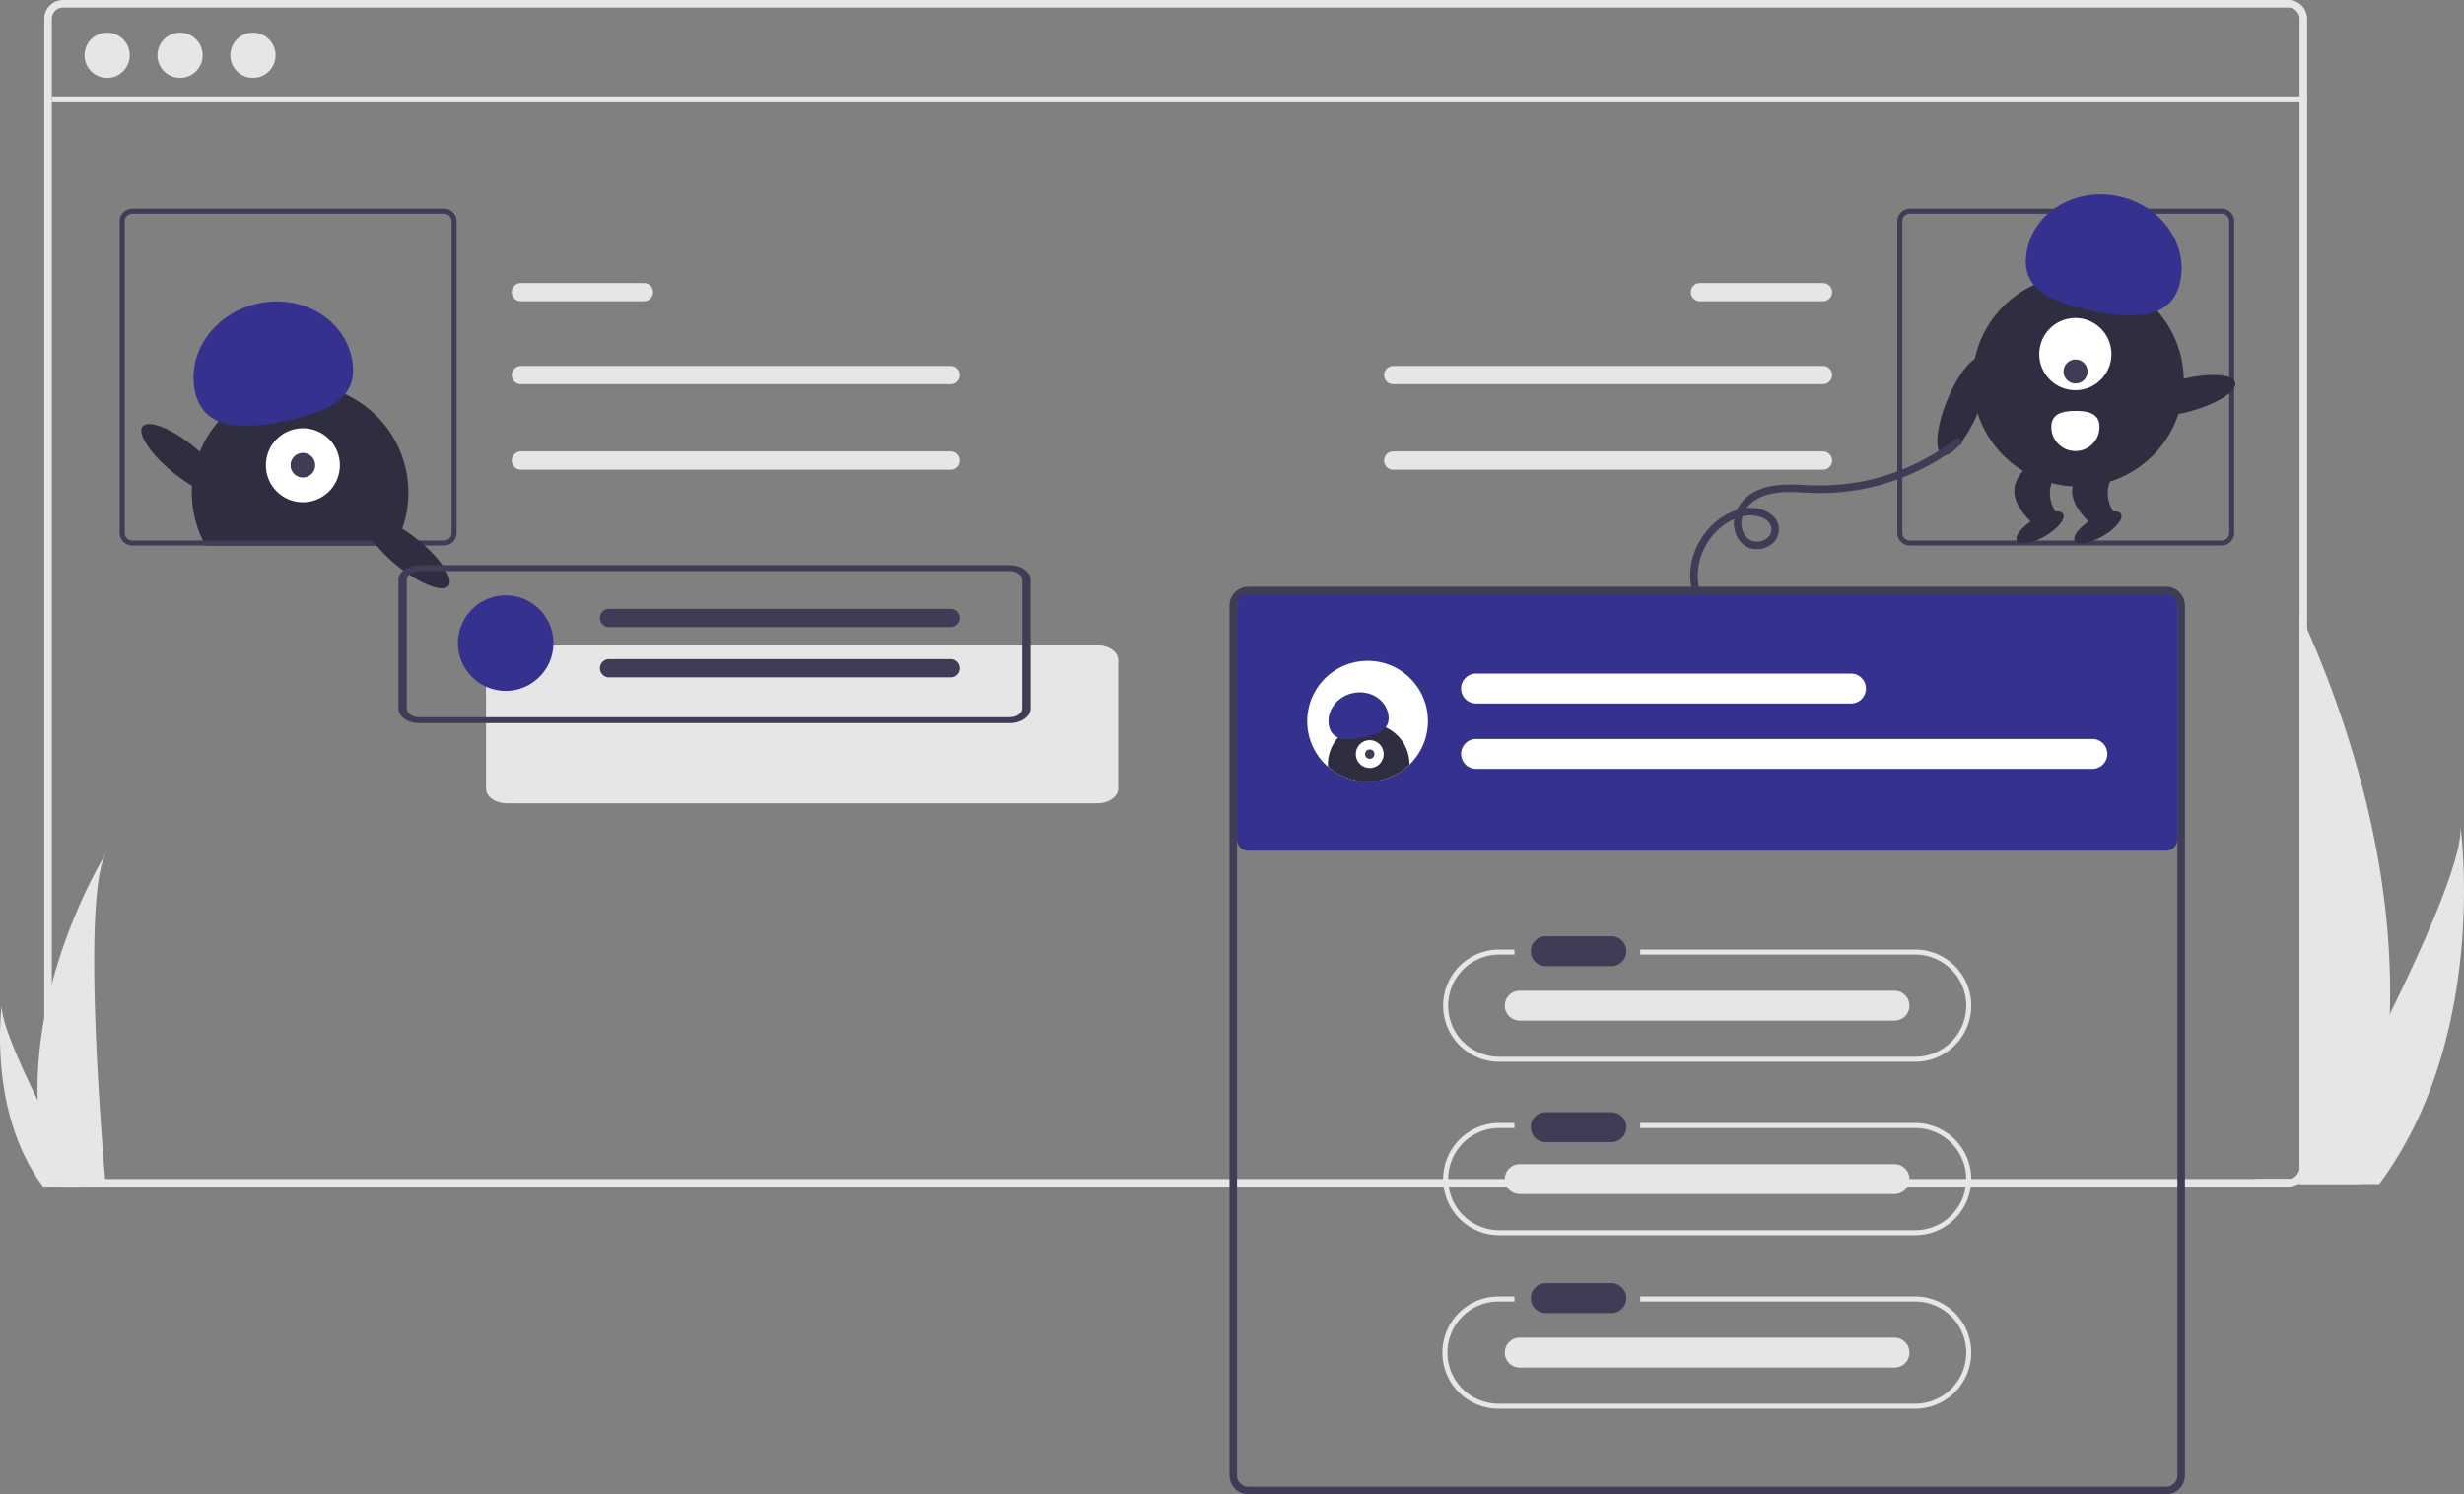 <svg data-name="Layer 1" xmlns="http://www.w3.org/2000/svg" width="980" height="594.385" viewBox="0 0 980 594.385"><rect x="0" y="0" width="980" height="594.385" fill="#808080" stroke="none"/><path d="M910.106 0h-885a7.503 7.503 0 00-7.5 7.5v457a7.503 7.503 0 007.5 7.5h885a7.53 7.53 0 006.03-3.06 6.567 6.567 0 00.95-1.72 7.234 7.234 0 00.52-2.72V7.5a7.503 7.503 0 00-7.5-7.5zm4.5 464.5a4.507 4.507 0 01-4.5 4.5h-885a4.507 4.507 0 01-4.5-4.5V7.5a4.507 4.507 0 014.5-4.5h885a4.507 4.507 0 014.5 4.5z" fill="#e6e6e6"/><path data-name="Path 40" d="M207.164 145.57a3.625 3.625 0 000 7.25h170.878a3.625 3.625 0 00.119-7.25h-.12zm0-33a3.625 3.625 0 000 7.25h48.878a3.625 3.625 0 00.119-7.25h-.12zm0 67a3.625 3.625 0 000 7.25h170.878a3.625 3.625 0 00.119-7.25h-.12zm517.885-34a3.625 3.625 0 010 7.25H554.17a3.625 3.625 0 11-.12-7.25h.12zm0-33a3.625 3.625 0 010 7.25H676.17a3.625 3.625 0 01-.12-7.25h.12zm0 67a3.625 3.625 0 010 7.25H554.17a3.625 3.625 0 11-.12-7.25h.12z" fill="#e6e6e6"/><path data-name="Path 78" d="M436.432 319.533H201.594c-4.578 0-8.288-2.643-8.293-5.9V262.59c.005-3.257 3.715-5.9 8.293-5.9h234.838c4.578 0 8.288 2.643 8.293 5.9v51.04c-.004 3.258-3.715 5.898-8.293 5.902z" fill="#e6e6e6"/><path d="M162.434 195.96a42.83 42.83 0 01-4.43 19.04c-.33.68-.68 1.34-1.05 2h-75.17c-.37-.66-.72-1.32-1.05-2a43.071 43.071 0 1181.7-19.04z" fill="#2f2e41"/><circle cx="120.46" cy="185.052" r="14.719" fill="#fff"/><circle cx="120.46" cy="185.052" r="4.906" fill="#3f3d56"/><path d="M77.593 155.904c-3.478-15.574 7.638-31.31 24.828-35.149s33.945 5.675 37.422 21.25-7.915 21.317-25.105 25.155-33.668 4.318-37.145-11.256z" fill="#34318f"/><path d="M176.606 83h-124a5.002 5.002 0 00-5 5v124a5.002 5.002 0 005 5h124a5.002 5.002 0 005-5V88a5.002 5.002 0 00-5-5zm3 129a3.009 3.009 0 01-3 3h-124a3.009 3.009 0 01-3-3V88a3.009 3.009 0 013-3h124a3.009 3.009 0 013 3zm704-129h-124a5.002 5.002 0 00-5 5v124a5.002 5.002 0 005 5h124a5.002 5.002 0 005-5V88a5.002 5.002 0 00-5-5zm3 129a3.009 3.009 0 01-3 3h-124a3.009 3.009 0 01-3-3V88a3.009 3.009 0 013-3h124a3.009 3.009 0 013 3z" fill="#3f3d56"/><path fill="#e6e6e6" d="M20.606 38.33h897v2h-897z"/><circle cx="42.606" cy="22" r="9" fill="#e6e6e6"/><circle cx="71.606" cy="22" r="9" fill="#e6e6e6"/><circle cx="100.606" cy="22" r="9" fill="#e6e6e6"/><ellipse cx="272.039" cy="372.65" rx="6.594" ry="21.006" transform="rotate(-50.959 56.71 411.661)" fill="#2f2e41"/><ellipse cx="183.039" cy="335.65" rx="6.594" ry="21.006" transform="rotate(-50.959 -32.29 374.661)" fill="#2f2e41"/><path data-name="Path 78" d="M401.59 287.65H166.752c-4.578 0-8.288-2.642-8.293-5.9v-51.04c.005-3.257 3.715-5.9 8.293-5.9H401.59c4.578 0 8.288 2.643 8.293 5.9v51.04c-.004 3.258-3.715 5.898-8.293 5.902zm-234.838-60.483c-2.747 0-4.973 1.586-4.976 3.54v51.04c0 1.955 2.229 3.539 4.976 3.54H401.59c2.747 0 4.973-1.585 4.976-3.54V230.71c0-1.954-2.229-3.538-4.976-3.54z" fill="#3f3d56"/><circle cx="201.124" cy="255.82" r="19" fill="#34318f"/><path data-name="Path 40" d="M242.164 242.196a3.625 3.625 0 000 7.249h135.878a3.625 3.625 0 00.119-7.25h-.12zm0 20a3.625 3.625 0 000 7.249h135.878a3.625 3.625 0 00.119-7.25h-.12z" fill="#3f3d56"/><path d="M496.5 235.385a4.505 4.505 0 00-4.5 4.5v94a4.505 4.505 0 004.5 4.5h365a4.505 4.505 0 004.5-4.5v-94a4.505 4.505 0 00-4.5-4.5z" fill="#34318f"/><path d="M861.5 594.385h-365a7.508 7.508 0 01-7.5-7.5v-346a7.508 7.508 0 017.5-7.5h365a7.508 7.508 0 017.5 7.5v346a7.508 7.508 0 01-7.5 7.5zm-365-358a4.505 4.505 0 00-4.5 4.5v346a4.505 4.505 0 004.5 4.5h365a4.505 4.505 0 004.5-4.5v-346a4.505 4.505 0 00-4.5-4.5z" fill="#3f3d56"/><path d="M761.845 377.7H652.346v2h109.5a20.327 20.327 0 010 40.653H596.154a20.327 20.327 0 010-40.653h6.191v-2h-6.191a22.327 22.327 0 000 44.653h165.69a22.327 22.327 0 000-44.653zm0 69H652.346v2h109.5a20.327 20.327 0 010 40.653H596.154a20.327 20.327 0 010-40.653h6.191v-2h-6.191a22.327 22.327 0 000 44.653h165.69a22.327 22.327 0 000-44.653zm0 69H652.346v2h109.5a20.327 20.327 0 010 40.653H596.154a20.327 20.327 0 110-40.653h6.191v-2h-6.191a22.327 22.327 0 100 44.653h165.69a22.327 22.327 0 000-44.653z" fill="#e6e6e6"/><path data-name="Path 40" d="M614.706 372.416a5.947 5.947 0 000 11.893h26.086a5.947 5.947 0 00.195-11.893h-.195zm0 70a5.947 5.947 0 000 11.893h26.086a5.947 5.947 0 00.195-11.893h-.195zm0 68a5.947 5.947 0 000 11.893h26.086a5.947 5.947 0 10.195-11.893h-.195z" fill="#3f3d56"/><path data-name="Path 40" d="M604.36 394.08a5.947 5.947 0 000 11.893h149.085a5.947 5.947 0 00.195-11.892q-.097-.002-.195 0zm0 69a5.947 5.947 0 000 11.893h149.085a5.947 5.947 0 00.195-11.892q-.097-.002-.195 0zm0 69a5.947 5.947 0 000 11.893h149.085a5.947 5.947 0 00.195-11.892q-.097-.002-.195 0z" fill="#e6e6e6"/><path d="M567.916 286.88a24 24 0 11-24-24 23.898 23.898 0 0124 24z" fill="#fff"/><path data-name="Path 40" d="M586.957 267.939a5.947 5.947 0 000 11.892h149.086a5.947 5.947 0 10.195-11.892q-.097-.002-.195 0zm0 26a5.947 5.947 0 000 11.892h245.086a5.947 5.947 0 10.195-11.892q-.097-.002-.195 0z" fill="#fff"/><path d="M950.486 403.39a239.374 239.374 0 01-11.18 66.13c-.15.49-.32.98-.48 1.48h-41.7c.04-.44.09-.94.13-1.48.01-.17.03-.34.04-.52h12.81a4.507 4.507 0 004.5-4.5V243.56c.98 2.14 1.99 4.36 3 6.67 15.89 36.1 34.81 92.46 32.88 153.16z" fill="#e6e6e6"/><path d="M947.354 469.517c-.349.497-.712.994-1.083 1.483h-31.285c.237-.423.512-.92.83-1.483 5.17-9.329 20.467-37.218 34.667-66.13 15.261-31.07 29.261-63.32 28.082-74.991.363 2.632 10.923 82.88-31.211 141.12zM14.982 437.68a121.427 121.427 0 005.672 33.567c.08.252.162.5.245.753h21.168a43.205 43.205 0 01-.067-.753c-1.412-16.226-9.55-114.983.18-131.872-.85 1.37-28.839 46.748-27.198 98.306z" fill="#e6e6e6"/><path d="M16.57 471.247c.177.252.362.505.55.753H33c-.12-.215-.26-.467-.422-.753-2.623-4.735-10.388-18.89-17.596-33.566C7.236 421.91.13 405.54.728 399.616c-.184 1.337-5.544 42.07 15.843 71.631z" fill="#e6e6e6"/><ellipse cx="978.646" cy="310.233" rx="21.006" ry="6.594" transform="rotate(-14.482 322.317 666.7)" fill="#2f2e41"/><ellipse cx="890.646" cy="314.233" rx="21.006" ry="6.594" transform="rotate(-67.434 721.157 320.245)" fill="#2f2e41"/><circle cx="826.532" cy="151.491" r="42.012" fill="#2f2e41"/><path d="M820.41 207.36l-12.763.059c-9.343-9.197-7.96-16.58-.107-22.867l12.763-.06c-5.884 7.245-7.452 14.765.107 22.867z" fill="#2f2e41"/><ellipse cx="921.38" cy="362.602" rx="10.636" ry="3.989" transform="rotate(-30.266 583.865 489.57)" fill="#2f2e41"/><path d="M843.41 207.36l-12.763.059c-9.343-9.197-7.96-16.58-.107-22.867l12.763-.06c-5.884 7.245-7.452 14.765.107 22.867z" fill="#2f2e41"/><ellipse cx="944.38" cy="362.602" rx="10.636" ry="3.989" transform="rotate(-30.266 606.865 489.57)" fill="#2f2e41"/><circle cx="825.419" cy="140.86" r="14.359" fill="#fff"/><circle cx="825.5" cy="147.767" r="4.786" fill="#3f3d56"/><path d="M867.103 112.232c3.322-15.208-7.593-30.509-24.38-34.175s-33.086 5.69-36.408 20.898 7.818 20.76 24.604 24.426 32.862 4.059 36.184-11.149z" fill="#34318f"/><path d="M835.022 169.8a9.572 9.572 0 11-19.145.107v-.019c-.024-5.286 4.256-6.401 9.543-6.426s9.577 1.05 9.602 6.337z" fill="#fff"/><path d="M560.606 304.07v.05a23.978 23.978 0 01-32.44.86c-.02-.3-.03-.61-.03-.91a16.235 16.235 0 1132.47 0z" fill="#2f2e41"/><circle cx="544.78" cy="299.954" r="5.55" fill="#fff"/><circle cx="544.78" cy="299.954" r="1.85" fill="#3f3d56"/><path d="M528.617 288.964c-1.31-5.872 2.88-11.805 9.362-13.253s12.798 2.14 14.11 8.012-2.985 8.038-9.466 9.485-12.694 1.628-14.006-4.244z" fill="#34318f"/><path d="M675.789 233.828c-2.305-10.064 2.942-21.102 11.775-26.25 4.057-2.365 9.15-3.598 13.594-1.489a5.499 5.499 0 013.415 4.02 4.58 4.58 0 01-2.856 4.625 6.265 6.265 0 01-5.826-.006 7.334 7.334 0 01-3.223-5.817c-.432-5.743 3.97-9.946 9.049-11.742 6.507-2.302 13.52-1.225 20.257-1.07a89.868 89.868 0 0019.241-1.67 91.535 91.535 0 0038.65-17.644c1.521-1.186-.615-3.295-2.121-2.122a88.496 88.496 0 01-38.982 17.18 98.916 98.916 0 01-22.043 1.034c-7.033-.34-14.663-.35-20.696 3.835-4.911 3.408-7.832 9.565-5.709 15.454a9.366 9.366 0 005.438 5.787 9.595 9.595 0 007.352-.567 7.41 7.41 0 002.063-12.184c-3.888-3.623-10.143-3.868-14.92-2.158-11.002 3.94-18.657 15.652-17.97 27.314a26.011 26.011 0 00.619 4.268c.43 1.881 3.324 1.085 2.893-.798z" fill="#3f3d56"/></svg>